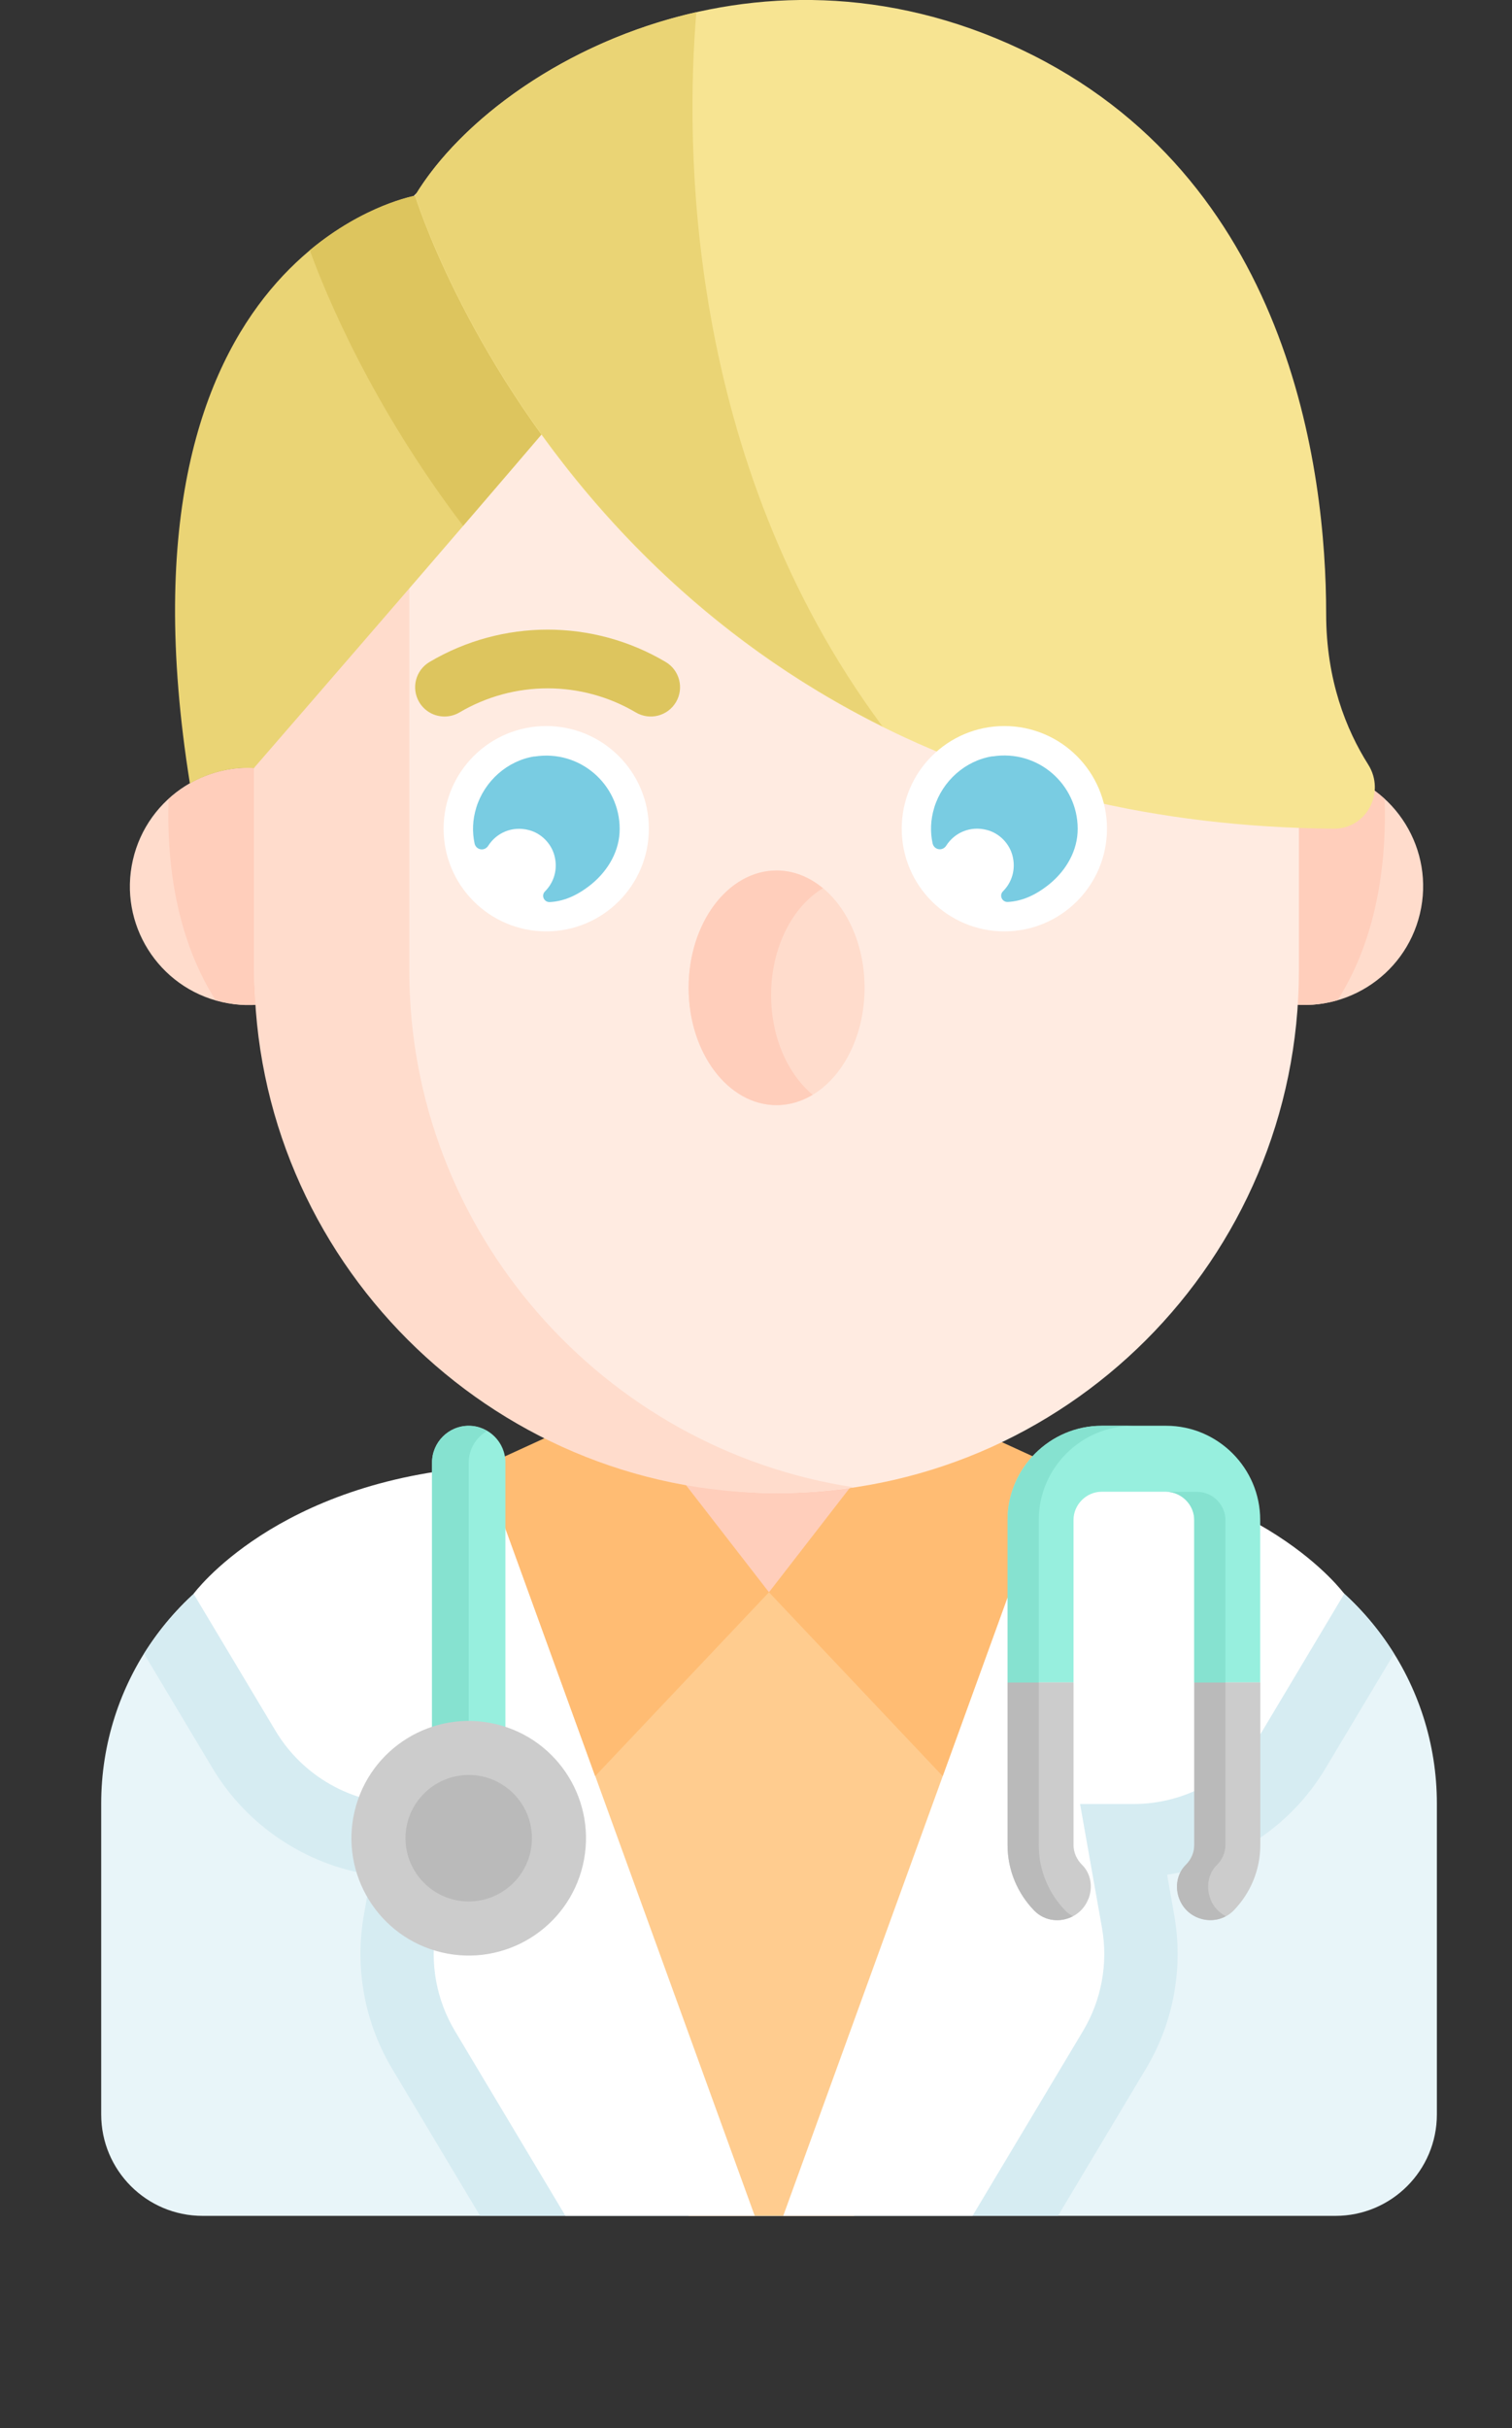 <?xml version="1.0" encoding="UTF-8"?>
<svg id="Objects" xmlns="http://www.w3.org/2000/svg" viewBox="0 0 127 203.88">
  <rect x="0" y="0" width="127" height="203.88" fill="#333333" stroke="none"/>
  <defs>
    <style>
      .cls-1 {
        fill: #bababa;
      }

      .cls-1, .cls-2, .cls-3, .cls-4, .cls-5, .cls-6, .cls-7, .cls-8, .cls-9, .cls-10, .cls-11, .cls-12, .cls-13, .cls-14, .cls-15, .cls-16, .cls-17 {
        stroke-width: 0px;
      }

      .cls-2 {
        fill: #ffbc73;
      }

      .cls-3 {
        fill: #ead475;
      }

      .cls-4 {
        fill: #f7e492;
      }

      .cls-5 {
        fill: #ffdccc;
      }

      .cls-6 {
        fill: #775239;
      }

      .cls-7 {
        fill: #ffcebb;
      }

      .cls-8 {
        fill: #d6ecf2;
      }

      .cls-9 {
        fill: #ffcc8f;
      }

      .cls-10 {
        fill: #e8f5f9;
      }

      .cls-11 {
        fill: #ddc55e;
      }

      .cls-12 {
        fill: #86e2d0;
      }

      .cls-13 {
        fill: #79cce2;
      }

      .cls-14 {
        fill: #ffebe1;
      }

      .cls-15 {
        fill: #ccc;
      }

      .cls-16 {
        fill: #fff;
      }

      .cls-17 {
        fill: #97efde;
      }
    </style>
  </defs>
  <g>
    <path class="cls-10" d="M80.26,120.18h-31.34l-24.62,8.81c-9.48,3.39-15.8,12.37-15.8,22.44v26.1c0,4.7,3.81,8.52,8.52,8.52h95.15c4.7,0,8.52-3.81,8.52-8.52v-26.1c0-10.07-6.32-19.05-15.8-22.44l-24.62-8.81Z"/>
    <path class="cls-8" d="M104.88,128.99l-22.07-7.9-18.22,50.22-18.22-50.22-22.07,7.9c-5.19,1.86-9.42,5.4-12.2,9.86l5.76,9.63c2.89,4.82,7.82,8.09,13.3,8.93l-.6,3.39c-.78,4.45.06,9.03,2.38,12.9l7.38,12.34h48.55l7.38-12.34c2.32-3.87,3.16-8.45,2.38-12.9l-.6-3.39c5.48-.84,10.42-4.1,13.3-8.93l5.76-9.63c-2.78-4.47-7.01-8-12.2-9.86Z"/>
    <polygon class="cls-9" points="80.25 120.18 48.91 120.18 33.14 125.82 57.84 186.05 71.74 186.05 95.87 125.77 80.25 120.18"/>
    <ellipse class="cls-7" cx="64.66" cy="124.2" rx="13.59" ry="9.45"/>
    <g>
      <path class="cls-16" d="M40.56,123.13c-17.39,1.21-24.3,10.69-24.3,10.69l6.88,11.5c2.28,3.81,6.4,6.15,10.84,6.15h4.48l-1.84,10.4c-.53,2.99.04,6.07,1.6,8.67l9.27,15.5h15.9l-22.82-62.91Z"/>
      <path class="cls-16" d="M88.61,123.13c17.39,1.21,24.3,10.69,24.3,10.69l-6.87,11.5c-2.28,3.81-6.4,6.15-10.84,6.15h-4.48l1.84,10.4c.53,2.99-.04,6.07-1.6,8.67l-9.27,15.5h-15.9l22.83-62.91Z"/>
    </g>
    <polygon class="cls-2" points="52.25 117.77 64.59 133.69 49.99 149.13 40.56 123.13 52.25 117.77"/>
    <polygon class="cls-2" points="76.92 117.77 64.59 133.69 79.18 149.13 88.61 123.13 76.92 117.77"/>
    <circle class="cls-5" cx="109.58" cy="74.42" r="9.96" transform="translate(11.88 163.87) rotate(-76.66)"/>
    <circle class="cls-5" cx="20.87" cy="74.42" r="9.96" transform="translate(-56.33 78.17) rotate(-77.11)"/>
    <path class="cls-7" d="M30.83,74.42c0-5.5-4.46-9.96-9.96-9.96-2.59,0-4.94,1-6.71,2.62-.16,4.67.41,11.34,3.95,16.9.88.25,1.8.4,2.76.4,5.5,0,9.96-4.46,9.96-9.96Z"/>
    <path class="cls-7" d="M99.63,74.42c0-5.5,4.46-9.96,9.96-9.96,2.59,0,4.94,1,6.71,2.62.16,4.67-.41,11.34-3.95,16.9-.88.25-1.8.4-2.76.4-5.5,0-9.96-4.46-9.96-9.96Z"/>
    <rect class="cls-14" x="21.35" y="4.14" width="87.75" height="121.23" rx="43.87" ry="43.87"/>
    <path class="cls-5" d="M34.38,81.5v-33.48c0-21.92,16.29-40.21,37.36-43.38-2.13-.32-4.3-.49-6.51-.49h0c-24.13,0-43.87,19.74-43.87,43.87v33.48c0,24.13,19.74,43.87,43.87,43.87h0c2.21,0,4.39-.17,6.51-.49-21.07-3.17-37.36-21.47-37.36-43.38Z"/>
    <path class="cls-11" d="M37.33,60.16c-.84,0-1.66-.43-2.12-1.21-.69-1.17-.3-2.68.87-3.37,6.12-3.62,13.72-3.62,19.83,0,1.17.69,1.56,2.2.87,3.37-.69,1.17-2.2,1.56-3.37.87-4.57-2.7-10.25-2.7-14.82,0-.39.23-.83.34-1.25.34Z"/>
    <path class="cls-6" d="M75.8,60.16c-.84,0-1.66-.43-2.12-1.21-.69-1.17-.3-2.68.87-3.37,6.12-3.62,13.72-3.62,19.83,0,1.17.69,1.56,2.2.87,3.37-.69,1.17-2.2,1.56-3.37.87-4.57-2.7-10.25-2.7-14.82,0-.39.23-.83.34-1.25.34Z"/>
    <ellipse class="cls-5" cx="65.23" cy="82.94" rx="7.39" ry="9.85"/>
    <path class="cls-7" d="M64.77,83.55c0-4,1.79-7.43,4.35-8.97-1.13-.94-2.46-1.49-3.89-1.49-4.08,0-7.39,4.41-7.39,9.85s3.31,9.85,7.39,9.85c1.08,0,2.11-.32,3.03-.87-2.09-1.74-3.49-4.83-3.49-8.36Z"/>
    <path class="cls-3" d="M20.87,64.47c.16,0,.31.02.47.02v-.02s28.49-32.83,28.69-33.44-15.17-14.59-15.17-14.59c0,0-26.08,4.6-18.91,49.34,1.45-.83,3.13-1.31,4.92-1.31Z"/>
    <path class="cls-11" d="M34.86,16.43s-4.24.75-8.84,4.58c1.36,3.74,5.21,13.06,12.88,23.14,5.9-6.86,11.04-12.87,11.13-13.13.21-.62-15.17-14.59-15.17-14.59Z"/>
    <path class="cls-4" d="M34.86,16.43s16.01,52.59,77.15,53.15c2.77.03,4.39-3.05,2.91-5.39-1.84-2.91-3.53-7.09-3.53-12.65,0-12.11-3.08-36.73-25.65-47.4-22.57-10.67-44.3,1.39-50.88,12.29Z"/>
    <path class="cls-3" d="M58.49,1.02c-11.06,2.5-19.85,9.13-23.62,15.39,0,0,9,29.55,39.26,44.59C57.43,38.51,57.58,11.82,58.49,1.02Z"/>
    <path class="cls-17" d="M39.37,154.34h0c-1.69,0-3.08-1.39-3.08-3.08v-28.47c0-1.69,1.38-3.08,3.08-3.08h0c1.69,0,3.08,1.39,3.08,3.08v28.47c0,1.69-1.39,3.08-3.08,3.08Z"/>
    <path class="cls-12" d="M39.37,151.27v-28.47c0-1.13.62-2.11,1.54-2.65-.45-.27-.98-.43-1.54-.43-1.69,0-3.08,1.39-3.08,3.08v28.47c0,1.69,1.38,3.08,3.08,3.08.56,0,1.08-.16,1.54-.43-.91-.54-1.54-1.52-1.54-2.65Z"/>
    <circle class="cls-15" cx="39.37" cy="154.34" r="9.85" transform="translate(-119.89 157.04) rotate(-76.66)"/>
    <path class="cls-17" d="M90.17,141.26v-13.65c0-1.28,1.08-2.36,2.36-2.36h5.42c1.28,0,2.36,1.08,2.36,2.36v13.65h5.54v-13.65c0-4.34-3.55-7.9-7.9-7.9h-5.42c-4.34,0-7.9,3.56-7.9,7.9v13.65h5.54Z"/>
    <path class="cls-15" d="M91.42,159.45c.39-.99.22-2.14-.54-2.88-.43-.43-.71-1.02-.71-1.66v-13.65h-5.54v13.65c0,2.12.85,4.06,2.22,5.48,1.39,1.44,3.83.93,4.56-.94h0Z"/>
    <path class="cls-15" d="M99.07,159.45c-.39-.99-.22-2.14.54-2.88.43-.43.71-1.02.71-1.66v-13.65h5.54v13.65c0,2.12-.85,4.06-2.22,5.48-1.39,1.44-3.83.93-4.56-.94h0Z"/>
    <g>
      <path class="cls-12" d="M95.15,119.72h-2.62c-4.34,0-7.9,3.56-7.9,7.9v13.65h2.62v-13.65c0-4.34,3.55-7.9,7.9-7.9Z"/>
      <path class="cls-12" d="M100.57,125.26h-2.62c1.28,0,2.36,1.08,2.36,2.36v13.65h2.62v-13.65c0-1.28-1.08-2.36-2.36-2.36Z"/>
    </g>
    <path class="cls-1" d="M89.47,160.4c-1.38-1.42-2.22-3.36-2.22-5.48v-13.65h-2.62v13.65c0,2.12.85,4.06,2.22,5.48.91.94,2.24,1.04,3.27.49-.23-.13-.46-.28-.66-.49Z"/>
    <path class="cls-1" d="M101.68,159.46c-.39-.99-.22-2.14.54-2.88.43-.43.71-1.02.71-1.66v-13.65h-2.62v13.65c0,.64-.27,1.23-.71,1.66-.75.74-.93,1.9-.54,2.88.63,1.6,2.5,2.19,3.9,1.43-.56-.3-1.03-.77-1.29-1.43Z"/>
    <path class="cls-1" d="M44.68,154.34c0,2.93-2.38,5.31-5.31,5.31s-5.31-2.38-5.31-5.31,2.38-5.31,5.31-5.31,5.31,2.38,5.31,5.31Z"/>
  </g>
  <g>
    <circle class="cls-16" cx="45.88" cy="69.58" r="8.62"/>
    <path class="cls-13" d="M44.89,63.51c-2.28.36-4.19,2.07-4.88,4.28-.33,1.07-.35,2.08-.15,3.02.12.57.84.69,1.15.2.68-1.07,2-1.69,3.43-1.31,1.02.27,1.86,1.11,2.13,2.14.31,1.17-.06,2.27-.79,3-.35.35-.08.93.41.9,1.07-.06,2.22-.47,3.5-1.51,1.41-1.16,2.37-2.82,2.36-4.65-.01-3.71-3.33-6.66-7.15-6.06Z"/>
    <circle class="cls-16" cx="84.36" cy="69.58" r="8.62"/>
    <path class="cls-13" d="M83.36,63.5c-2.28.36-4.19,2.07-4.88,4.28-.33,1.07-.35,2.08-.15,3.02.12.57.84.69,1.15.2.68-1.07,2-1.69,3.43-1.31,1.02.27,1.86,1.11,2.13,2.14.31,1.17-.06,2.27-.79,3-.35.35-.08.93.41.9,1.07-.06,2.22-.47,3.5-1.51,1.41-1.16,2.37-2.82,2.36-4.65-.01-3.71-3.33-6.66-7.15-6.06Z"/>
  </g>
</svg>